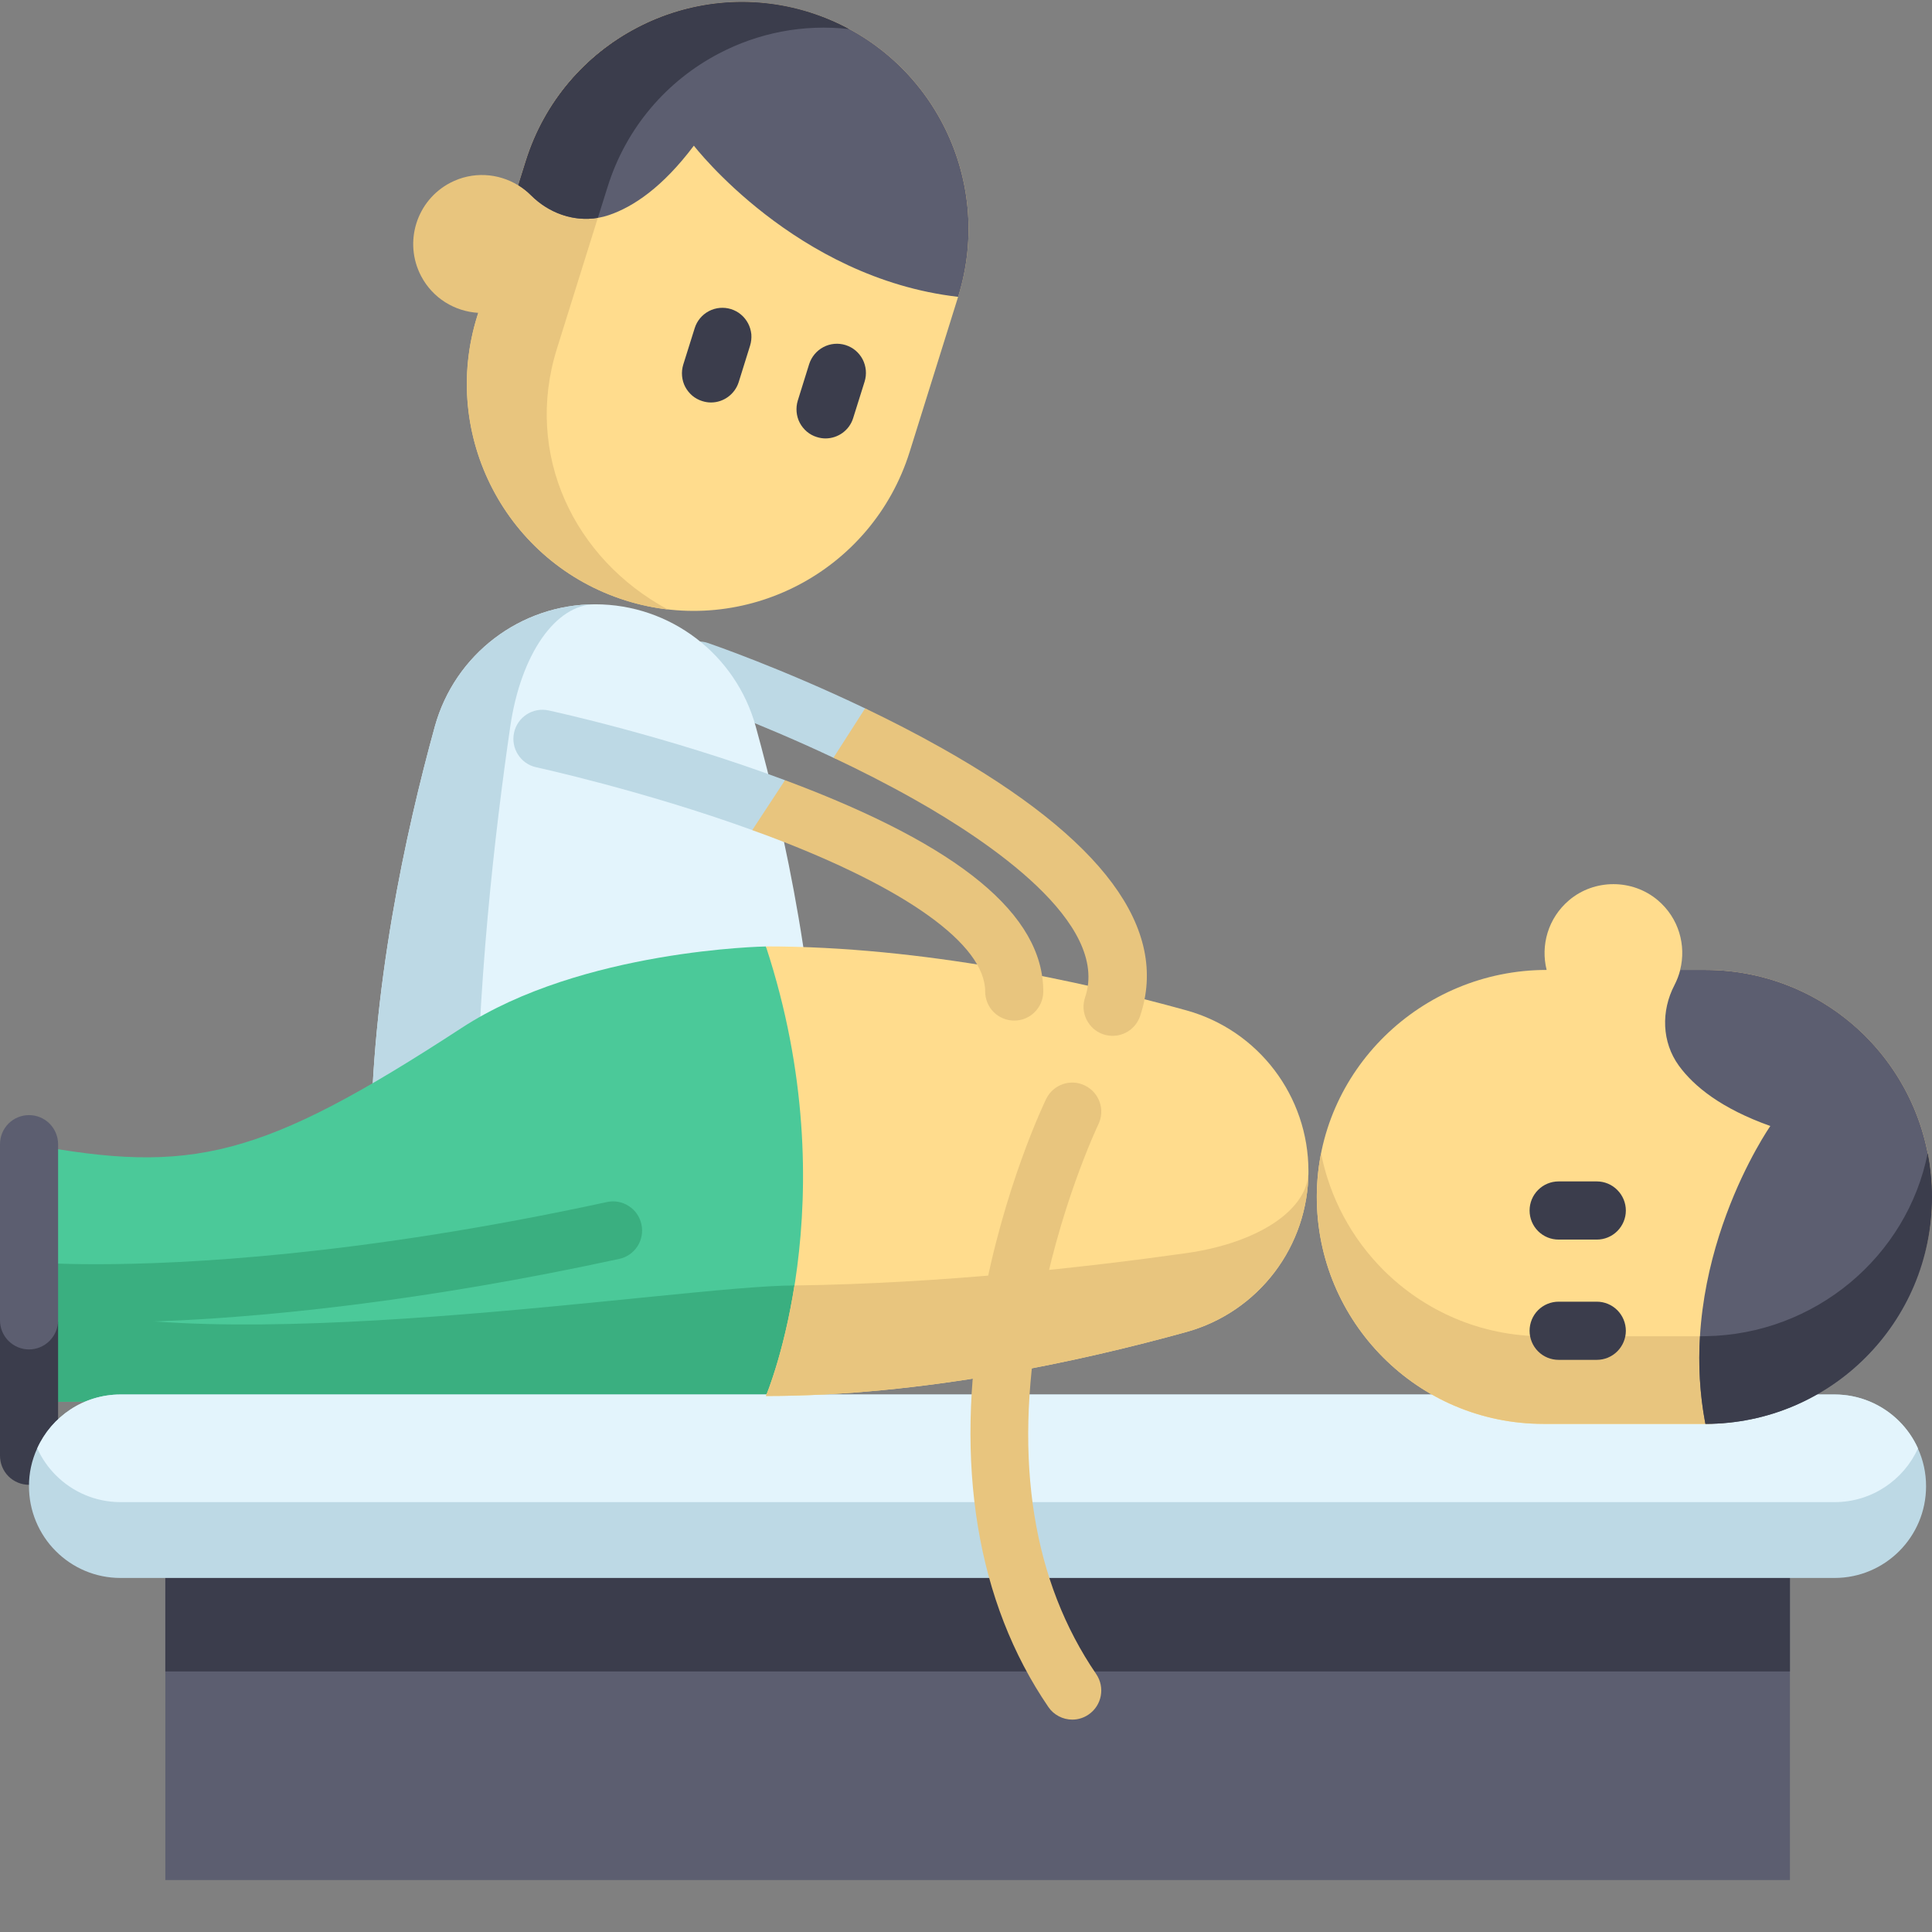 <svg xmlns="http://www.w3.org/2000/svg" width="28" height="28" viewBox="0 0 28 28" fill="none">
    <rect x="0" y="0" width="28" height="28" fill="#808080" stroke="none"/>
    <g clip-path="url(#clip0_580_5138)">
        <path d="M12.079 10.982C10.951 10.45 10.004 10.121 9.991 10.117C9.771 10.042 9.655 9.802 9.73 9.582C9.766 9.476 9.843 9.389 9.943 9.34C10.043 9.291 10.159 9.283 10.264 9.32C10.319 9.339 11.335 9.69 12.537 10.266C12.899 10.44 12.457 11.161 12.079 10.982Z" fill="#BDD9E5"/>
        <path d="M5.376 16.637C5.376 14.358 5.881 12.053 6.302 10.53C6.591 9.482 7.543 8.758 8.627 8.758C9.712 8.758 10.664 9.482 10.953 10.53C11.374 12.053 11.879 14.358 11.879 16.637" fill="#E3F4FC"/>
        <path d="M8.627 8.758C8.052 8.758 7.548 9.482 7.395 10.53C7.173 12.053 6.905 14.358 6.905 16.637H5.376C5.376 14.358 5.881 12.053 6.301 10.53C6.59 9.482 7.543 8.758 8.627 8.758Z" fill="#BDD9E5"/>
        <path d="M13.184 6.547L13.886 4.301C14.428 2.568 13.465 0.722 11.734 0.179C10.004 -0.365 8.162 0.601 7.62 2.334L6.918 4.58C6.375 6.313 7.339 8.159 9.069 8.702C10.8 9.246 12.642 8.28 13.184 6.547Z" fill="#FFDC8D"/>
        <path d="M8.071 5.055L8.805 2.707C9.076 1.84 9.672 1.166 10.416 0.775C10.987 0.477 11.644 0.345 12.309 0.421C12.125 0.322 11.932 0.241 11.733 0.179C10.868 -0.093 9.975 0.013 9.23 0.403C8.485 0.793 7.889 1.468 7.618 2.335L7.509 2.685C7.219 2.507 6.847 2.481 6.524 2.65C6.036 2.906 5.847 3.51 6.102 3.999C6.271 4.323 6.592 4.514 6.931 4.534L6.916 4.58C6.374 6.314 7.337 8.16 9.068 8.703C9.267 8.766 9.472 8.809 9.679 8.833C8.319 8.101 7.592 6.585 8.071 5.055Z" fill="#E8C57E"/>
        <path d="M13.886 4.302C11.532 4.032 10.056 2.111 10.056 2.111C9.603 2.714 9.178 2.997 8.826 3.117C8.426 3.253 7.993 3.128 7.695 2.829C7.639 2.773 7.578 2.725 7.511 2.684L7.62 2.335C7.891 1.468 8.487 0.793 9.232 0.403C9.976 0.013 10.87 -0.093 11.735 0.179C13.465 0.722 14.428 2.568 13.886 4.302L13.886 4.302Z" fill="#5C5E70"/>
        <path d="M8.806 2.708C9.077 1.841 9.673 1.166 10.418 0.776C10.987 0.477 11.644 0.345 12.308 0.422C12.125 0.323 11.933 0.242 11.734 0.179C10.869 -0.093 9.975 0.013 9.231 0.403C8.486 0.793 7.89 1.468 7.619 2.335L7.51 2.684C7.576 2.725 7.638 2.773 7.694 2.829C7.953 3.089 8.313 3.217 8.665 3.157L8.806 2.708ZM11.964 6.354C11.921 6.354 11.879 6.347 11.838 6.334C11.785 6.318 11.736 6.291 11.694 6.256C11.652 6.22 11.617 6.177 11.591 6.128C11.565 6.079 11.55 6.025 11.545 5.97C11.54 5.915 11.546 5.859 11.562 5.806L11.727 5.277C11.761 5.171 11.835 5.082 11.934 5.03C12.033 4.978 12.148 4.968 12.255 5.001C12.307 5.018 12.357 5.044 12.399 5.08C12.441 5.115 12.476 5.159 12.502 5.208C12.527 5.257 12.543 5.311 12.548 5.366C12.553 5.421 12.547 5.476 12.531 5.529L12.365 6.058C12.339 6.144 12.285 6.219 12.213 6.272C12.141 6.325 12.053 6.354 11.964 6.354ZM10.304 5.833C10.261 5.833 10.219 5.826 10.178 5.813C10.126 5.797 10.076 5.77 10.034 5.735C9.992 5.699 9.957 5.656 9.931 5.607C9.905 5.558 9.89 5.504 9.885 5.449C9.88 5.394 9.886 5.338 9.902 5.285L10.068 4.756C10.101 4.65 10.175 4.561 10.274 4.509C10.373 4.457 10.488 4.447 10.595 4.48C10.648 4.497 10.697 4.523 10.739 4.559C10.781 4.594 10.816 4.638 10.842 4.687C10.868 4.736 10.883 4.79 10.889 4.845C10.893 4.9 10.887 4.956 10.871 5.008L10.706 5.537C10.679 5.623 10.625 5.698 10.553 5.751C10.481 5.804 10.394 5.833 10.304 5.833Z" fill="#3B3D4C"/>
        <path d="M25.941 27.247H2.396V22.869H25.941V27.247Z" fill="#5C5E70"/>
        <path d="M25.941 24.224H2.396V21.77H25.941V24.224Z" fill="#3B3D4C"/>
        <path d="M12.38 19.933L11.099 20.231L0.42 20.319V16.582C2.777 17.022 3.779 16.796 6.691 14.897C8.433 13.76 11.099 13.717 11.099 13.717L11.845 14.896L12.38 19.933Z" fill="#4BC999"/>
        <path d="M11.1 20.232L0.421 20.319V18.814C2.963 19.769 9.855 18.63 11.515 18.63L11.566 19.369L11.1 20.232Z" fill="#3AAF80"/>
        <path d="M0.421 21.519C0.366 21.519 0.311 21.508 0.26 21.487C0.209 21.466 0.162 21.435 0.123 21.396C0.084 21.357 0.053 21.31 0.032 21.259C0.011 21.208 -7.17871e-06 21.153 3.55377e-09 21.097V18.544C3.55377e-09 18.312 0.188 18.123 0.421 18.123C0.653 18.123 0.842 18.312 0.842 18.544V21.097C0.842 21.153 0.831 21.208 0.81 21.259C0.789 21.31 0.758 21.357 0.718 21.396C0.679 21.435 0.633 21.466 0.582 21.487C0.531 21.508 0.476 21.519 0.421 21.519Z" fill="#3B3D4C"/>
        <path d="M0.42 21.54C0.42 21.715 0.454 21.887 0.521 22.049C0.588 22.21 0.685 22.357 0.809 22.48C1.049 22.721 1.381 22.869 1.747 22.869H26.587C27.32 22.869 27.914 22.274 27.914 21.54C27.914 21.344 27.872 21.158 27.795 20.991C27.73 20.845 27.638 20.713 27.526 20.6C27.402 20.476 27.256 20.378 27.095 20.311C26.934 20.244 26.762 20.21 26.587 20.21H1.747C1.21 20.21 0.747 20.53 0.539 20.991C0.46 21.163 0.419 21.35 0.42 21.54H0.42Z" fill="#BDD9E5"/>
        <path d="M8.974 18.245C6.151 18.857 3.974 19.066 2.645 19.134C2.156 19.158 1.744 19.167 1.41 19.167C0.864 19.167 0.53 19.144 0.42 19.135V18.291C0.433 18.291 0.446 18.291 0.46 18.292C0.469 18.293 0.789 18.322 1.394 18.322C2.671 18.322 5.219 18.196 8.796 17.421C8.85 17.409 8.906 17.408 8.96 17.418C9.015 17.428 9.067 17.449 9.113 17.479C9.159 17.509 9.2 17.547 9.231 17.593C9.262 17.639 9.285 17.69 9.296 17.744C9.308 17.798 9.309 17.854 9.299 17.909C9.289 17.963 9.269 18.015 9.239 18.062C9.209 18.108 9.17 18.148 9.125 18.18C9.079 18.211 9.028 18.234 8.974 18.245Z" fill="#3AAF80"/>
        <path d="M0.54 20.991C0.606 21.136 0.697 21.268 0.81 21.381C1.05 21.621 1.382 21.77 1.748 21.77H26.588C27.125 21.77 27.588 21.451 27.797 20.991C27.731 20.845 27.64 20.713 27.527 20.6C27.404 20.476 27.257 20.378 27.096 20.311C26.935 20.244 26.763 20.21 26.588 20.21H1.748C1.211 20.21 0.748 20.53 0.54 20.991H0.54Z" fill="#E3F4FC"/>
        <path d="M0.421 19.557C0.309 19.557 0.202 19.512 0.123 19.433C0.044 19.354 5.79732e-05 19.247 0 19.135L0 16.582C0 16.471 0.044 16.363 0.123 16.284C0.202 16.205 0.309 16.161 0.421 16.161C0.532 16.161 0.639 16.205 0.718 16.284C0.797 16.363 0.842 16.471 0.842 16.582V19.135C0.842 19.247 0.797 19.354 0.718 19.433C0.639 19.512 0.532 19.557 0.421 19.557V19.557Z" fill="#5C5E70"/>
        <path d="M27.999 17.358C27.993 19.162 26.511 20.61 24.716 20.636C24.7 20.636 24.683 20.636 24.667 20.636H22.368C21.461 20.636 20.64 20.268 20.046 19.673C19.449 19.075 19.081 18.248 19.084 17.335C19.09 15.516 20.599 14.058 22.415 14.057C22.326 13.702 22.434 13.307 22.74 13.047C23.107 12.736 23.658 12.736 24.026 13.047C24.332 13.306 24.44 13.702 24.35 14.057H24.715C25.622 14.057 26.443 14.425 27.037 15.02C27.634 15.618 28.002 16.445 27.999 17.358Z" fill="#FFDC8D"/>
        <path d="M27.999 17.358C27.993 19.162 26.511 20.61 24.716 20.636C24.7 20.636 24.683 20.636 24.667 20.636H22.368C21.461 20.636 20.64 20.268 20.046 19.673C19.449 19.075 19.081 18.248 19.084 17.335C19.085 17.127 19.105 16.919 19.146 16.714C19.274 17.367 19.595 17.95 20.046 18.403C20.64 18.998 21.461 19.366 22.368 19.366H24.667C24.683 19.366 24.7 19.366 24.716 19.366C26.3 19.343 27.64 18.213 27.937 16.709C27.979 16.922 28 17.14 27.999 17.358H27.999Z" fill="#E8C57E"/>
        <path d="M24.716 20.636C24.269 18.305 25.657 16.319 25.657 16.319C24.947 16.066 24.55 15.745 24.331 15.444C24.083 15.102 24.072 14.651 24.268 14.276C24.304 14.206 24.332 14.133 24.351 14.057H24.716C25.623 14.057 26.444 14.425 27.038 15.02C27.632 15.616 27.999 16.438 27.999 17.347C27.999 19.163 26.529 20.636 24.716 20.636Z" fill="#5C5E70"/>
        <path d="M28 17.346C28 17.128 27.979 16.916 27.938 16.71C27.64 18.213 26.3 19.342 24.717 19.365C24.701 19.366 24.684 19.366 24.668 19.366H24.638C24.613 19.769 24.632 20.196 24.716 20.636C26.53 20.636 28 19.163 28 17.346ZM23.142 19.708H22.589C22.477 19.708 22.37 19.664 22.291 19.585C22.212 19.506 22.168 19.398 22.168 19.287C22.168 19.175 22.212 19.067 22.291 18.988C22.37 18.909 22.477 18.865 22.589 18.865H23.142C23.253 18.865 23.36 18.909 23.439 18.988C23.518 19.067 23.563 19.175 23.563 19.287C23.563 19.398 23.518 19.506 23.439 19.585C23.36 19.664 23.253 19.708 23.142 19.708ZM23.142 17.965H22.589C22.477 17.965 22.37 17.921 22.291 17.842C22.212 17.763 22.168 17.656 22.168 17.544C22.168 17.432 22.212 17.325 22.291 17.246C22.37 17.166 22.477 17.122 22.589 17.122H23.142C23.253 17.122 23.36 17.166 23.439 17.246C23.518 17.325 23.563 17.432 23.563 17.544C23.563 17.656 23.518 17.763 23.439 17.842C23.36 17.921 23.253 17.965 23.142 17.965Z" fill="#3B3D4C"/>
        <path d="M11.1 13.716C13.374 13.716 15.674 14.222 17.194 14.643C18.24 14.933 18.963 15.887 18.963 16.974C18.963 18.061 18.24 19.015 17.194 19.304C15.674 19.726 13.374 20.232 11.1 20.232C11.1 20.232 12.311 17.401 11.1 13.716Z" fill="#FFDC8D"/>
        <path d="M18.963 16.974C18.963 17.503 18.791 18.018 18.471 18.439C18.151 18.859 17.703 19.163 17.195 19.304C15.674 19.725 13.374 20.232 11.1 20.232C11.1 20.232 11.355 19.634 11.514 18.63C13.65 18.602 15.767 18.363 17.195 18.161C17.717 18.087 18.159 17.929 18.471 17.72C18.782 17.511 18.963 17.251 18.963 16.974Z" fill="#E8C57E"/>
        <path d="M15.54 24.922C15.472 24.922 15.404 24.905 15.344 24.873C15.283 24.841 15.231 24.795 15.193 24.738C14.157 23.222 13.826 21.213 14.235 18.927C14.538 17.227 15.136 15.98 15.161 15.928C15.263 15.718 15.514 15.63 15.723 15.732C15.933 15.834 16.02 16.086 15.918 16.296C15.907 16.319 15.339 17.514 15.059 19.096C14.691 21.18 14.969 22.918 15.887 24.262C16.018 24.454 15.969 24.717 15.777 24.848C15.708 24.896 15.625 24.922 15.54 24.922Z" fill="#E8C57E"/>
        <path d="M10.902 12.03C9.319 11.457 7.789 11.124 7.772 11.12C7.545 11.071 7.401 10.846 7.45 10.619C7.499 10.391 7.723 10.247 7.95 10.296C8.021 10.311 9.676 10.672 11.377 11.307C11.394 11.313 10.979 12.059 10.902 12.03Z" fill="#BDD9E5"/>
        <path d="M15.12 14.37C15.12 14.482 15.075 14.589 14.996 14.668C14.918 14.747 14.81 14.791 14.699 14.791C14.587 14.791 14.48 14.747 14.401 14.668C14.322 14.589 14.278 14.482 14.278 14.37C14.278 13.689 13.132 12.867 11.132 12.115C11.056 12.087 10.979 12.059 10.902 12.031L11.377 11.307C11.394 11.313 11.411 11.32 11.428 11.326C13.912 12.26 15.12 13.256 15.12 14.37Z" fill="#E8C57E"/>
        <path d="M16.523 14.726C16.495 14.809 16.441 14.882 16.37 14.933C16.298 14.985 16.213 15.012 16.125 15.012C16.08 15.012 16.034 15.005 15.989 14.99C15.937 14.972 15.889 14.944 15.847 14.908C15.806 14.871 15.772 14.827 15.747 14.777C15.723 14.728 15.708 14.674 15.704 14.618C15.701 14.563 15.708 14.508 15.726 14.455C16.09 13.377 14.33 12.193 13.247 11.583C12.857 11.363 12.458 11.161 12.079 10.982L12.538 10.266C12.899 10.439 13.277 10.632 13.651 10.843C15.984 12.156 16.95 13.462 16.523 14.726V14.726Z" fill="#E8C57E"/>
    </g>
    <defs>
        <clipPath id="clip0_580_5138">
            <rect width="28" height="28" fill="white"/>
        </clipPath>
    </defs>
</svg>
